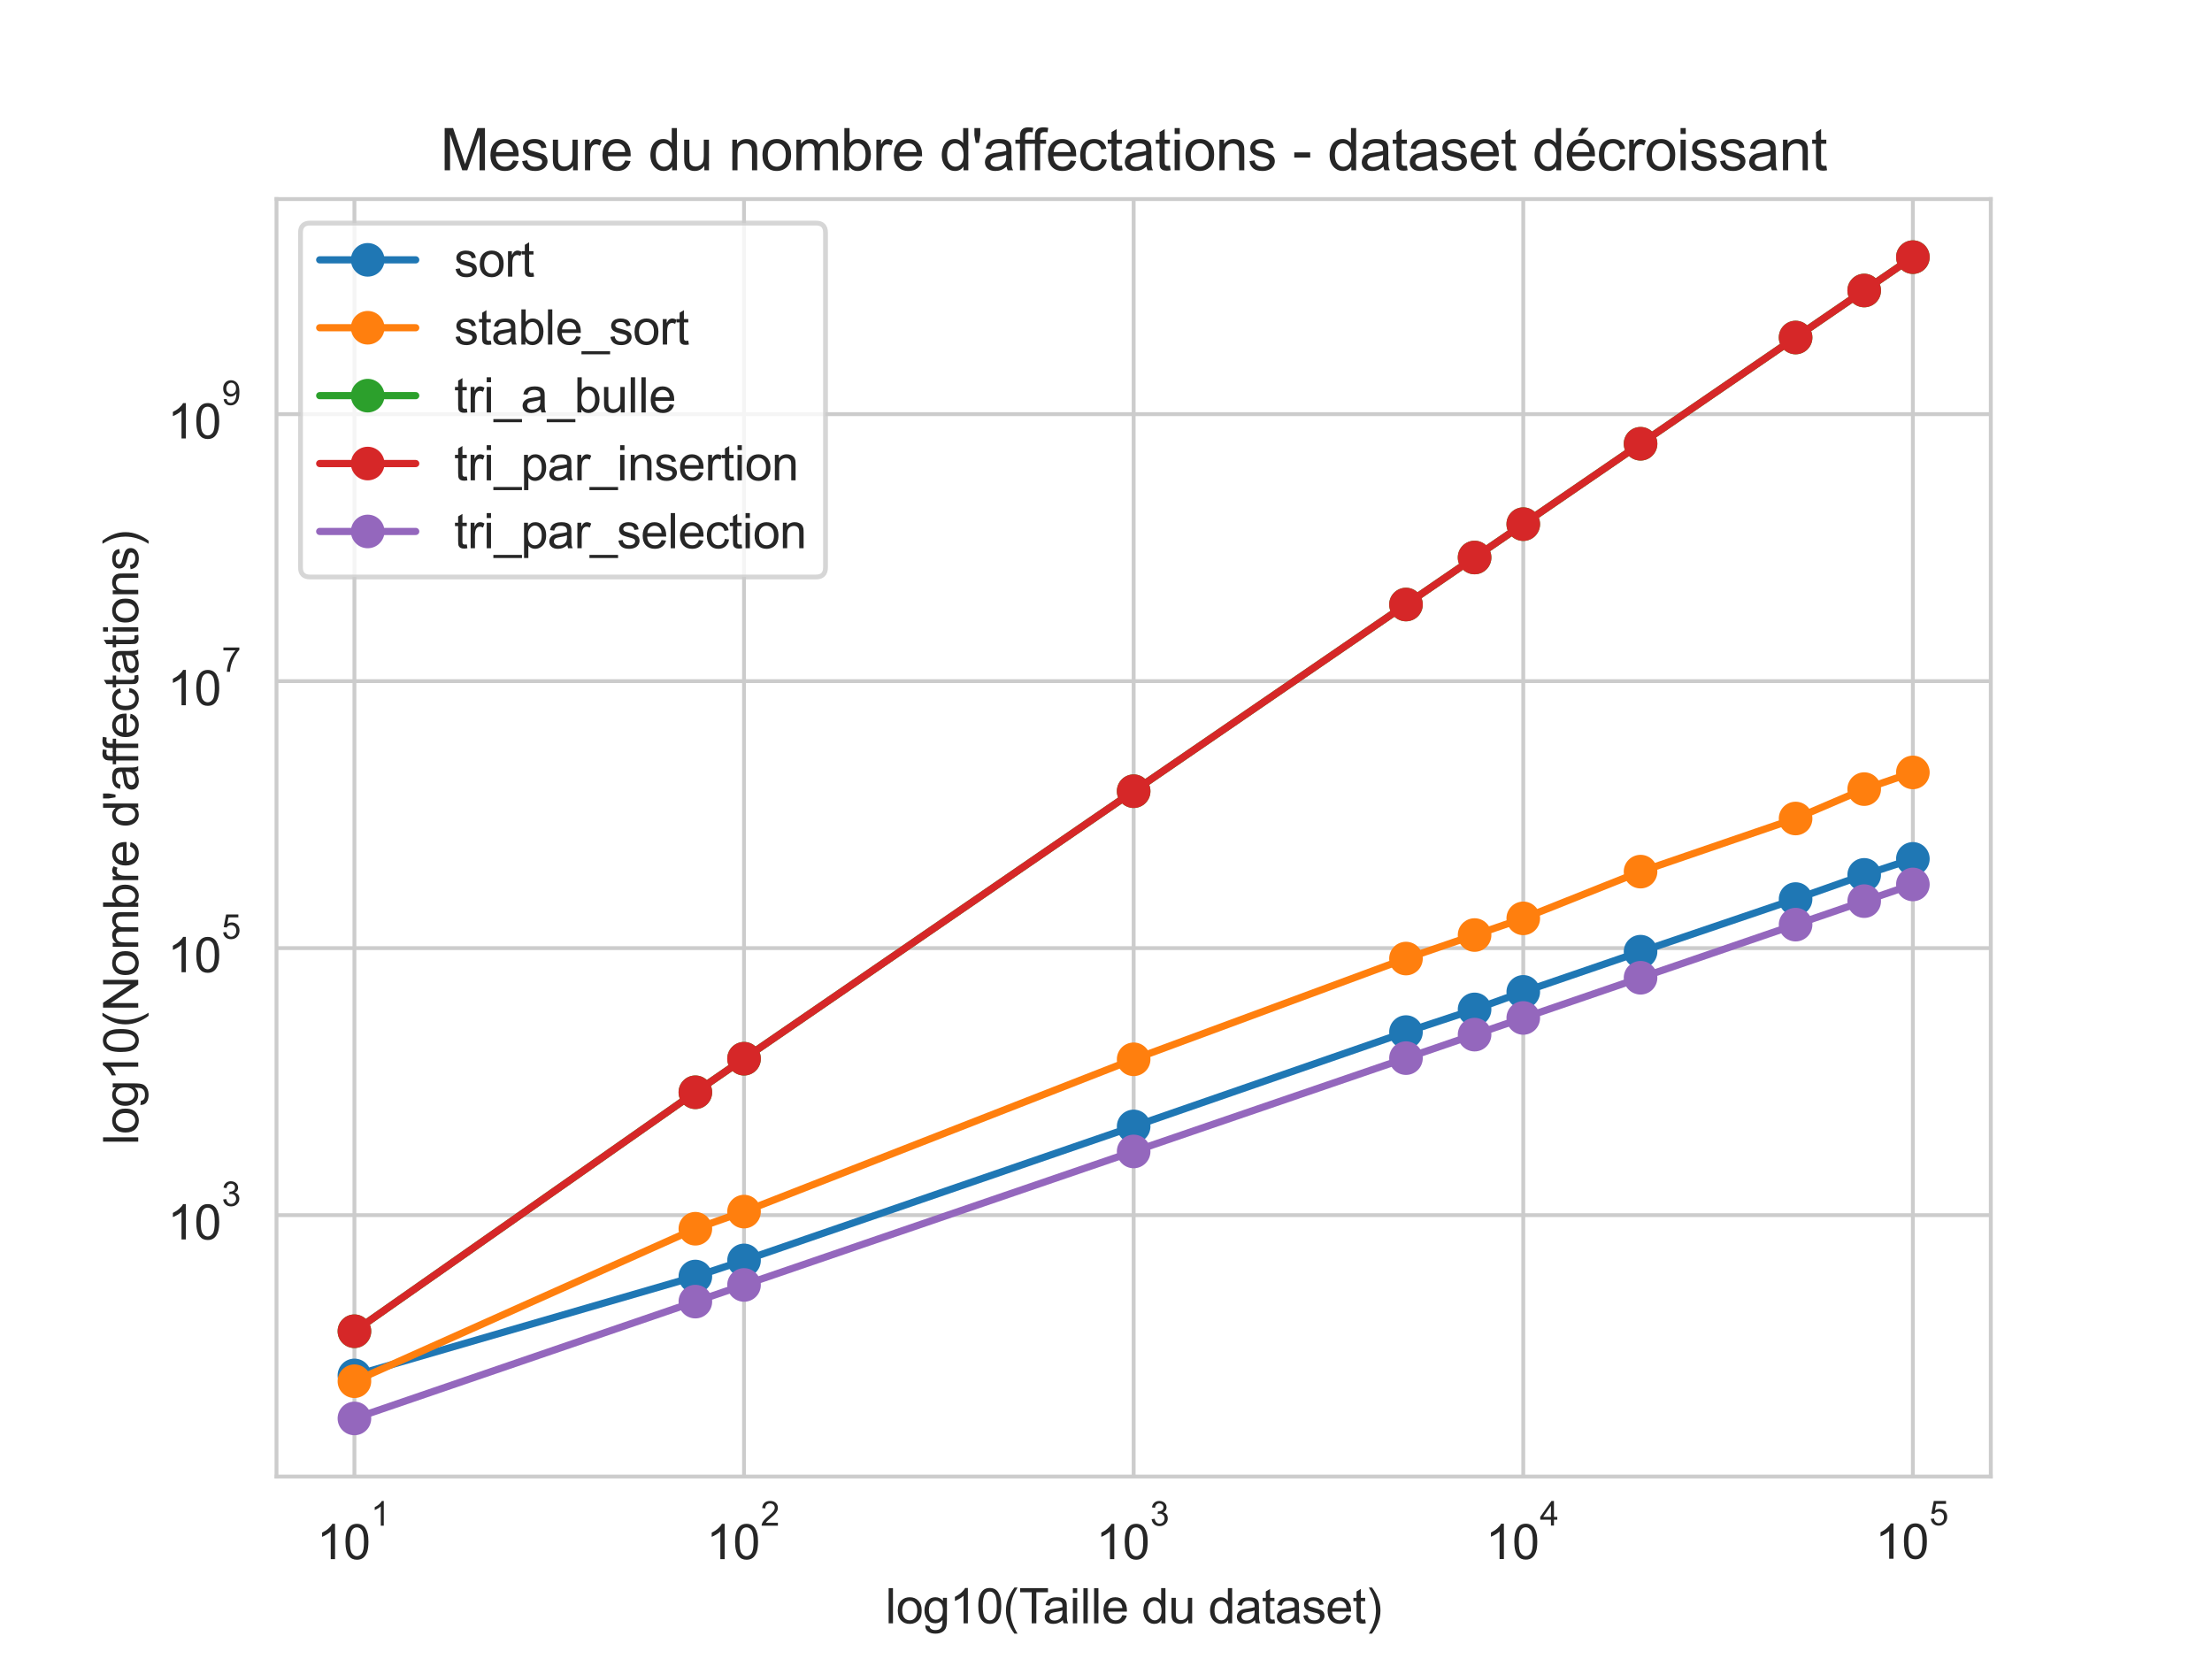 <?xml version="1.0" encoding="utf-8" standalone="no"?>
<!DOCTYPE svg PUBLIC "-//W3C//DTD SVG 1.1//EN"
  "http://www.w3.org/Graphics/SVG/1.1/DTD/svg11.dtd">
<svg xmlns:xlink="http://www.w3.org/1999/xlink" width="460.8pt" height="345.6pt" viewBox="0 0 460.8 345.6" xmlns="http://www.w3.org/2000/svg" version="1.1">
 <defs>
  <style type="text/css">*{stroke-linejoin: round; stroke-linecap: butt}</style>
 </defs>
 <g id="figure_1">
  <g id="patch_1">
   <path d="M 0 345.6 
L 460.8 345.6 
L 460.8 0 
L 0 0 
z
" style="fill: #ffffff"/>
  </g>
  <g id="axes_1">
   <g id="patch_2">
    <path d="M 57.6 307.584 
L 414.72 307.584 
L 414.72 41.472 
L 57.6 41.472 
z
" style="fill: #ffffff"/>
   </g>
   <g id="matplotlib.axis_1">
    <g id="xtick_1">
     <g id="line2d_1">
      <path d="M 73.833 307.584 
L 73.833 41.472 
" clip-path="url(#pe2c6995d49)" style="fill: none; stroke: #cccccc; stroke-width: 0.8; stroke-linecap: round"/>
     </g>
     <g id="text_1">
      <!-- $\mathdefault{10^{1}}$ -->
      <g style="fill: #262626" transform="translate(65.983 324.897)scale(0.1 -0.1)">
       <defs>
        <path id="ArialMT-31" d="M 2384 0 
L 1822 0 
L 1822 3584 
Q 1619 3391 1289 3197 
Q 959 3003 697 2906 
L 697 3450 
Q 1169 3672 1522 3987 
Q 1875 4303 2022 4600 
L 2384 4600 
L 2384 0 
z
" transform="scale(0.016)"/>
        <path id="ArialMT-30" d="M 266 2259 
Q 266 3072 433 3567 
Q 600 4063 929 4331 
Q 1259 4600 1759 4600 
Q 2128 4600 2406 4451 
Q 2684 4303 2865 4023 
Q 3047 3744 3150 3342 
Q 3253 2941 3253 2259 
Q 3253 1453 3087 958 
Q 2922 463 2592 192 
Q 2263 -78 1759 -78 
Q 1097 -78 719 397 
Q 266 969 266 2259 
z
M 844 2259 
Q 844 1131 1108 757 
Q 1372 384 1759 384 
Q 2147 384 2411 759 
Q 2675 1134 2675 2259 
Q 2675 3391 2411 3762 
Q 2147 4134 1753 4134 
Q 1366 4134 1134 3806 
Q 844 3388 844 2259 
z
" transform="scale(0.016)"/>
       </defs>
       <use xlink:href="#ArialMT-31" transform="translate(0 0.994)"/>
       <use xlink:href="#ArialMT-30" transform="translate(55.615 0.994)"/>
       <use xlink:href="#ArialMT-31" transform="translate(112.973 70.688)scale(0.7)"/>
      </g>
     </g>
    </g>
    <g id="xtick_2">
     <g id="line2d_2">
      <path d="M 154.996 307.584 
L 154.996 41.472 
" clip-path="url(#pe2c6995d49)" style="fill: none; stroke: #cccccc; stroke-width: 0.8; stroke-linecap: round"/>
     </g>
     <g id="text_2">
      <!-- $\mathdefault{10^{2}}$ -->
      <g style="fill: #262626" transform="translate(147.146 324.897)scale(0.1 -0.1)">
       <defs>
        <path id="ArialMT-32" d="M 3222 541 
L 3222 0 
L 194 0 
Q 188 203 259 391 
Q 375 700 629 1000 
Q 884 1300 1366 1694 
Q 2113 2306 2375 2664 
Q 2638 3022 2638 3341 
Q 2638 3675 2398 3904 
Q 2159 4134 1775 4134 
Q 1369 4134 1125 3890 
Q 881 3647 878 3216 
L 300 3275 
Q 359 3922 746 4261 
Q 1134 4600 1788 4600 
Q 2447 4600 2831 4234 
Q 3216 3869 3216 3328 
Q 3216 3053 3103 2787 
Q 2991 2522 2730 2228 
Q 2469 1934 1863 1422 
Q 1356 997 1212 845 
Q 1069 694 975 541 
L 3222 541 
z
" transform="scale(0.016)"/>
       </defs>
       <use xlink:href="#ArialMT-31" transform="translate(0 0.994)"/>
       <use xlink:href="#ArialMT-30" transform="translate(55.615 0.994)"/>
       <use xlink:href="#ArialMT-32" transform="translate(112.973 70.688)scale(0.7)"/>
      </g>
     </g>
    </g>
    <g id="xtick_3">
     <g id="line2d_3">
      <path d="M 236.16 307.584 
L 236.16 41.472 
" clip-path="url(#pe2c6995d49)" style="fill: none; stroke: #cccccc; stroke-width: 0.8; stroke-linecap: round"/>
     </g>
     <g id="text_3">
      <!-- $\mathdefault{10^{3}}$ -->
      <g style="fill: #262626" transform="translate(228.31 324.897)scale(0.1 -0.1)">
       <defs>
        <path id="ArialMT-33" d="M 269 1209 
L 831 1284 
Q 928 806 1161 595 
Q 1394 384 1728 384 
Q 2125 384 2398 659 
Q 2672 934 2672 1341 
Q 2672 1728 2419 1979 
Q 2166 2231 1775 2231 
Q 1616 2231 1378 2169 
L 1441 2663 
Q 1497 2656 1531 2656 
Q 1891 2656 2178 2843 
Q 2466 3031 2466 3422 
Q 2466 3731 2256 3934 
Q 2047 4138 1716 4138 
Q 1388 4138 1169 3931 
Q 950 3725 888 3313 
L 325 3413 
Q 428 3978 793 4289 
Q 1159 4600 1703 4600 
Q 2078 4600 2393 4439 
Q 2709 4278 2876 4000 
Q 3044 3722 3044 3409 
Q 3044 3113 2884 2869 
Q 2725 2625 2413 2481 
Q 2819 2388 3044 2092 
Q 3269 1797 3269 1353 
Q 3269 753 2831 336 
Q 2394 -81 1725 -81 
Q 1122 -81 723 278 
Q 325 638 269 1209 
z
" transform="scale(0.016)"/>
       </defs>
       <use xlink:href="#ArialMT-31" transform="translate(0 0.994)"/>
       <use xlink:href="#ArialMT-30" transform="translate(55.615 0.994)"/>
       <use xlink:href="#ArialMT-33" transform="translate(112.973 70.688)scale(0.7)"/>
      </g>
     </g>
    </g>
    <g id="xtick_4">
     <g id="line2d_4">
      <path d="M 317.324 307.584 
L 317.324 41.472 
" clip-path="url(#pe2c6995d49)" style="fill: none; stroke: #cccccc; stroke-width: 0.8; stroke-linecap: round"/>
     </g>
     <g id="text_4">
      <!-- $\mathdefault{10^{4}}$ -->
      <g style="fill: #262626" transform="translate(309.474 324.796)scale(0.1 -0.1)">
       <defs>
        <path id="ArialMT-34" d="M 2069 0 
L 2069 1097 
L 81 1097 
L 81 1613 
L 2172 4581 
L 2631 4581 
L 2631 1613 
L 3250 1613 
L 3250 1097 
L 2631 1097 
L 2631 0 
L 2069 0 
z
M 2069 1613 
L 2069 3678 
L 634 1613 
L 2069 1613 
z
" transform="scale(0.016)"/>
       </defs>
       <use xlink:href="#ArialMT-31" transform="translate(0 0.202)"/>
       <use xlink:href="#ArialMT-30" transform="translate(55.615 0.202)"/>
       <use xlink:href="#ArialMT-34" transform="translate(112.973 69.895)scale(0.7)"/>
      </g>
     </g>
    </g>
    <g id="xtick_5">
     <g id="line2d_5">
      <path d="M 398.487 307.584 
L 398.487 41.472 
" clip-path="url(#pe2c6995d49)" style="fill: none; stroke: #cccccc; stroke-width: 0.8; stroke-linecap: round"/>
     </g>
     <g id="text_5">
      <!-- $\mathdefault{10^{5}}$ -->
      <g style="fill: #262626" transform="translate(390.637 324.796)scale(0.1 -0.1)">
       <defs>
        <path id="ArialMT-35" d="M 266 1200 
L 856 1250 
Q 922 819 1161 601 
Q 1400 384 1738 384 
Q 2144 384 2425 690 
Q 2706 997 2706 1503 
Q 2706 1984 2436 2262 
Q 2166 2541 1728 2541 
Q 1456 2541 1237 2417 
Q 1019 2294 894 2097 
L 366 2166 
L 809 4519 
L 3088 4519 
L 3088 3981 
L 1259 3981 
L 1013 2750 
Q 1425 3038 1878 3038 
Q 2478 3038 2890 2622 
Q 3303 2206 3303 1553 
Q 3303 931 2941 478 
Q 2500 -78 1738 -78 
Q 1113 -78 717 272 
Q 322 622 266 1200 
z
" transform="scale(0.016)"/>
       </defs>
       <use xlink:href="#ArialMT-31" transform="translate(0 0.88)"/>
       <use xlink:href="#ArialMT-30" transform="translate(55.615 0.88)"/>
       <use xlink:href="#ArialMT-35" transform="translate(112.973 70.573)scale(0.7)"/>
      </g>
     </g>
    </g>
    <g id="xtick_6"/>
    <g id="xtick_7"/>
    <g id="xtick_8"/>
    <g id="xtick_9"/>
    <g id="xtick_10"/>
    <g id="xtick_11"/>
    <g id="xtick_12"/>
    <g id="xtick_13"/>
    <g id="xtick_14"/>
    <g id="xtick_15"/>
    <g id="xtick_16"/>
    <g id="xtick_17"/>
    <g id="xtick_18"/>
    <g id="xtick_19"/>
    <g id="xtick_20"/>
    <g id="xtick_21"/>
    <g id="xtick_22"/>
    <g id="xtick_23"/>
    <g id="xtick_24"/>
    <g id="xtick_25"/>
    <g id="xtick_26"/>
    <g id="xtick_27"/>
    <g id="xtick_28"/>
    <g id="xtick_29"/>
    <g id="xtick_30"/>
    <g id="xtick_31"/>
    <g id="xtick_32"/>
    <g id="xtick_33"/>
    <g id="xtick_34"/>
    <g id="xtick_35"/>
    <g id="xtick_36"/>
    <g id="xtick_37"/>
    <g id="xtick_38"/>
    <g id="xtick_39"/>
    <g id="xtick_40"/>
    <g id="text_6">
     <!-- log10(Taille du dataset) -->
     <g style="fill: #262626" transform="translate(184.467 338.164)scale(0.1 -0.1)">
      <defs>
       <path id="ArialMT-6c" d="M 409 0 
L 409 4581 
L 972 4581 
L 972 0 
L 409 0 
z
" transform="scale(0.016)"/>
       <path id="ArialMT-6f" d="M 213 1659 
Q 213 2581 725 3025 
Q 1153 3394 1769 3394 
Q 2453 3394 2887 2945 
Q 3322 2497 3322 1706 
Q 3322 1066 3130 698 
Q 2938 331 2570 128 
Q 2203 -75 1769 -75 
Q 1072 -75 642 372 
Q 213 819 213 1659 
z
M 791 1659 
Q 791 1022 1069 705 
Q 1347 388 1769 388 
Q 2188 388 2466 706 
Q 2744 1025 2744 1678 
Q 2744 2294 2464 2611 
Q 2184 2928 1769 2928 
Q 1347 2928 1069 2612 
Q 791 2297 791 1659 
z
" transform="scale(0.016)"/>
       <path id="ArialMT-67" d="M 319 -275 
L 866 -356 
Q 900 -609 1056 -725 
Q 1266 -881 1628 -881 
Q 2019 -881 2231 -725 
Q 2444 -569 2519 -288 
Q 2563 -116 2559 434 
Q 2191 0 1641 0 
Q 956 0 581 494 
Q 206 988 206 1678 
Q 206 2153 378 2554 
Q 550 2956 876 3175 
Q 1203 3394 1644 3394 
Q 2231 3394 2613 2919 
L 2613 3319 
L 3131 3319 
L 3131 450 
Q 3131 -325 2973 -648 
Q 2816 -972 2473 -1159 
Q 2131 -1347 1631 -1347 
Q 1038 -1347 672 -1080 
Q 306 -813 319 -275 
z
M 784 1719 
Q 784 1066 1043 766 
Q 1303 466 1694 466 
Q 2081 466 2343 764 
Q 2606 1063 2606 1700 
Q 2606 2309 2336 2618 
Q 2066 2928 1684 2928 
Q 1309 2928 1046 2623 
Q 784 2319 784 1719 
z
" transform="scale(0.016)"/>
       <path id="ArialMT-28" d="M 1497 -1347 
Q 1031 -759 709 28 
Q 388 816 388 1659 
Q 388 2403 628 3084 
Q 909 3875 1497 4659 
L 1900 4659 
Q 1522 4009 1400 3731 
Q 1209 3300 1100 2831 
Q 966 2247 966 1656 
Q 966 153 1900 -1347 
L 1497 -1347 
z
" transform="scale(0.016)"/>
       <path id="ArialMT-54" d="M 1659 0 
L 1659 4041 
L 150 4041 
L 150 4581 
L 3781 4581 
L 3781 4041 
L 2266 4041 
L 2266 0 
L 1659 0 
z
" transform="scale(0.016)"/>
       <path id="ArialMT-61" d="M 2588 409 
Q 2275 144 1986 34 
Q 1697 -75 1366 -75 
Q 819 -75 525 192 
Q 231 459 231 875 
Q 231 1119 342 1320 
Q 453 1522 633 1644 
Q 813 1766 1038 1828 
Q 1203 1872 1538 1913 
Q 2219 1994 2541 2106 
Q 2544 2222 2544 2253 
Q 2544 2597 2384 2738 
Q 2169 2928 1744 2928 
Q 1347 2928 1158 2789 
Q 969 2650 878 2297 
L 328 2372 
Q 403 2725 575 2942 
Q 747 3159 1072 3276 
Q 1397 3394 1825 3394 
Q 2250 3394 2515 3294 
Q 2781 3194 2906 3042 
Q 3031 2891 3081 2659 
Q 3109 2516 3109 2141 
L 3109 1391 
Q 3109 606 3145 398 
Q 3181 191 3288 0 
L 2700 0 
Q 2613 175 2588 409 
z
M 2541 1666 
Q 2234 1541 1622 1453 
Q 1275 1403 1131 1340 
Q 988 1278 909 1158 
Q 831 1038 831 891 
Q 831 666 1001 516 
Q 1172 366 1500 366 
Q 1825 366 2078 508 
Q 2331 650 2450 897 
Q 2541 1088 2541 1459 
L 2541 1666 
z
" transform="scale(0.016)"/>
       <path id="ArialMT-69" d="M 425 3934 
L 425 4581 
L 988 4581 
L 988 3934 
L 425 3934 
z
M 425 0 
L 425 3319 
L 988 3319 
L 988 0 
L 425 0 
z
" transform="scale(0.016)"/>
       <path id="ArialMT-65" d="M 2694 1069 
L 3275 997 
Q 3138 488 2766 206 
Q 2394 -75 1816 -75 
Q 1088 -75 661 373 
Q 234 822 234 1631 
Q 234 2469 665 2931 
Q 1097 3394 1784 3394 
Q 2450 3394 2872 2941 
Q 3294 2488 3294 1666 
Q 3294 1616 3291 1516 
L 816 1516 
Q 847 969 1125 678 
Q 1403 388 1819 388 
Q 2128 388 2347 550 
Q 2566 713 2694 1069 
z
M 847 1978 
L 2700 1978 
Q 2663 2397 2488 2606 
Q 2219 2931 1791 2931 
Q 1403 2931 1139 2672 
Q 875 2413 847 1978 
z
" transform="scale(0.016)"/>
       <path id="ArialMT-20" transform="scale(0.016)"/>
       <path id="ArialMT-64" d="M 2575 0 
L 2575 419 
Q 2259 -75 1647 -75 
Q 1250 -75 917 144 
Q 584 363 401 755 
Q 219 1147 219 1656 
Q 219 2153 384 2558 
Q 550 2963 881 3178 
Q 1213 3394 1622 3394 
Q 1922 3394 2156 3267 
Q 2391 3141 2538 2938 
L 2538 4581 
L 3097 4581 
L 3097 0 
L 2575 0 
z
M 797 1656 
Q 797 1019 1065 703 
Q 1334 388 1700 388 
Q 2069 388 2326 689 
Q 2584 991 2584 1609 
Q 2584 2291 2321 2609 
Q 2059 2928 1675 2928 
Q 1300 2928 1048 2622 
Q 797 2316 797 1656 
z
" transform="scale(0.016)"/>
       <path id="ArialMT-75" d="M 2597 0 
L 2597 488 
Q 2209 -75 1544 -75 
Q 1250 -75 995 37 
Q 741 150 617 320 
Q 494 491 444 738 
Q 409 903 409 1263 
L 409 3319 
L 972 3319 
L 972 1478 
Q 972 1038 1006 884 
Q 1059 663 1231 536 
Q 1403 409 1656 409 
Q 1909 409 2131 539 
Q 2353 669 2445 892 
Q 2538 1116 2538 1541 
L 2538 3319 
L 3100 3319 
L 3100 0 
L 2597 0 
z
" transform="scale(0.016)"/>
       <path id="ArialMT-74" d="M 1650 503 
L 1731 6 
Q 1494 -44 1306 -44 
Q 1000 -44 831 53 
Q 663 150 594 308 
Q 525 466 525 972 
L 525 2881 
L 113 2881 
L 113 3319 
L 525 3319 
L 525 4141 
L 1084 4478 
L 1084 3319 
L 1650 3319 
L 1650 2881 
L 1084 2881 
L 1084 941 
Q 1084 700 1114 631 
Q 1144 563 1211 522 
Q 1278 481 1403 481 
Q 1497 481 1650 503 
z
" transform="scale(0.016)"/>
       <path id="ArialMT-73" d="M 197 991 
L 753 1078 
Q 800 744 1014 566 
Q 1228 388 1613 388 
Q 2000 388 2187 545 
Q 2375 703 2375 916 
Q 2375 1106 2209 1216 
Q 2094 1291 1634 1406 
Q 1016 1563 777 1677 
Q 538 1791 414 1992 
Q 291 2194 291 2438 
Q 291 2659 392 2848 
Q 494 3038 669 3163 
Q 800 3259 1026 3326 
Q 1253 3394 1513 3394 
Q 1903 3394 2198 3281 
Q 2494 3169 2634 2976 
Q 2775 2784 2828 2463 
L 2278 2388 
Q 2241 2644 2061 2787 
Q 1881 2931 1553 2931 
Q 1166 2931 1000 2803 
Q 834 2675 834 2503 
Q 834 2394 903 2306 
Q 972 2216 1119 2156 
Q 1203 2125 1616 2013 
Q 2213 1853 2448 1751 
Q 2684 1650 2818 1456 
Q 2953 1263 2953 975 
Q 2953 694 2789 445 
Q 2625 197 2315 61 
Q 2006 -75 1616 -75 
Q 969 -75 630 194 
Q 291 463 197 991 
z
" transform="scale(0.016)"/>
       <path id="ArialMT-29" d="M 791 -1347 
L 388 -1347 
Q 1322 153 1322 1656 
Q 1322 2244 1188 2822 
Q 1081 3291 891 3722 
Q 769 4003 388 4659 
L 791 4659 
Q 1378 3875 1659 3084 
Q 1900 2403 1900 1659 
Q 1900 816 1576 28 
Q 1253 -759 791 -1347 
z
" transform="scale(0.016)"/>
      </defs>
      <use xlink:href="#ArialMT-6c"/>
      <use xlink:href="#ArialMT-6f" x="22.217"/>
      <use xlink:href="#ArialMT-67" x="77.832"/>
      <use xlink:href="#ArialMT-31" x="133.447"/>
      <use xlink:href="#ArialMT-30" x="189.062"/>
      <use xlink:href="#ArialMT-28" x="244.678"/>
      <use xlink:href="#ArialMT-54" x="277.979"/>
      <use xlink:href="#ArialMT-61" x="327.938"/>
      <use xlink:href="#ArialMT-69" x="383.553"/>
      <use xlink:href="#ArialMT-6c" x="405.77"/>
      <use xlink:href="#ArialMT-6c" x="427.986"/>
      <use xlink:href="#ArialMT-65" x="450.203"/>
      <use xlink:href="#ArialMT-20" x="505.818"/>
      <use xlink:href="#ArialMT-64" x="533.602"/>
      <use xlink:href="#ArialMT-75" x="589.217"/>
      <use xlink:href="#ArialMT-20" x="644.832"/>
      <use xlink:href="#ArialMT-64" x="672.615"/>
      <use xlink:href="#ArialMT-61" x="728.23"/>
      <use xlink:href="#ArialMT-74" x="783.846"/>
      <use xlink:href="#ArialMT-61" x="811.629"/>
      <use xlink:href="#ArialMT-73" x="867.244"/>
      <use xlink:href="#ArialMT-65" x="917.244"/>
      <use xlink:href="#ArialMT-74" x="972.859"/>
      <use xlink:href="#ArialMT-29" x="1000.643"/>
     </g>
    </g>
   </g>
   <g id="matplotlib.axis_2">
    <g id="ytick_1">
     <g id="line2d_6">
      <path d="M 57.6 253.136 
L 414.72 253.136 
" clip-path="url(#pe2c6995d49)" style="fill: none; stroke: #cccccc; stroke-width: 0.8; stroke-linecap: round"/>
     </g>
     <g id="text_7">
      <!-- $\mathdefault{10^{3}}$ -->
      <g style="fill: #262626" transform="translate(34.9 258.293)scale(0.1 -0.1)">
       <use xlink:href="#ArialMT-31" transform="translate(0 0.994)"/>
       <use xlink:href="#ArialMT-30" transform="translate(55.615 0.994)"/>
       <use xlink:href="#ArialMT-33" transform="translate(112.973 70.688)scale(0.7)"/>
      </g>
     </g>
    </g>
    <g id="ytick_2">
     <g id="line2d_7">
      <path d="M 57.6 197.516 
L 414.72 197.516 
" clip-path="url(#pe2c6995d49)" style="fill: none; stroke: #cccccc; stroke-width: 0.8; stroke-linecap: round"/>
     </g>
     <g id="text_8">
      <!-- $\mathdefault{10^{5}}$ -->
      <g style="fill: #262626" transform="translate(34.9 202.622)scale(0.1 -0.1)">
       <use xlink:href="#ArialMT-31" transform="translate(0 0.88)"/>
       <use xlink:href="#ArialMT-30" transform="translate(55.615 0.88)"/>
       <use xlink:href="#ArialMT-35" transform="translate(112.973 70.573)scale(0.7)"/>
      </g>
     </g>
    </g>
    <g id="ytick_3">
     <g id="line2d_8">
      <path d="M 57.6 141.896 
L 414.72 141.896 
" clip-path="url(#pe2c6995d49)" style="fill: none; stroke: #cccccc; stroke-width: 0.8; stroke-linecap: round"/>
     </g>
     <g id="text_9">
      <!-- $\mathdefault{10^{7}}$ -->
      <g style="fill: #262626" transform="translate(34.9 147.002)scale(0.1 -0.1)">
       <defs>
        <path id="ArialMT-37" d="M 303 3981 
L 303 4522 
L 3269 4522 
L 3269 4084 
Q 2831 3619 2401 2847 
Q 1972 2075 1738 1259 
Q 1569 684 1522 0 
L 944 0 
Q 953 541 1156 1306 
Q 1359 2072 1739 2783 
Q 2119 3494 2547 3981 
L 303 3981 
z
" transform="scale(0.016)"/>
       </defs>
       <use xlink:href="#ArialMT-31" transform="translate(0 0.847)"/>
       <use xlink:href="#ArialMT-30" transform="translate(55.615 0.847)"/>
       <use xlink:href="#ArialMT-37" transform="translate(112.973 70.541)scale(0.7)"/>
      </g>
     </g>
    </g>
    <g id="ytick_4">
     <g id="line2d_9">
      <path d="M 57.6 86.275 
L 414.72 86.275 
" clip-path="url(#pe2c6995d49)" style="fill: none; stroke: #cccccc; stroke-width: 0.8; stroke-linecap: round"/>
     </g>
     <g id="text_10">
      <!-- $\mathdefault{10^{9}}$ -->
      <g style="fill: #262626" transform="translate(34.9 91.431)scale(0.1 -0.1)">
       <defs>
        <path id="ArialMT-39" d="M 350 1059 
L 891 1109 
Q 959 728 1153 556 
Q 1347 384 1650 384 
Q 1909 384 2104 503 
Q 2300 622 2425 820 
Q 2550 1019 2634 1356 
Q 2719 1694 2719 2044 
Q 2719 2081 2716 2156 
Q 2547 1888 2255 1720 
Q 1963 1553 1622 1553 
Q 1053 1553 659 1965 
Q 266 2378 266 3053 
Q 266 3750 677 4175 
Q 1088 4600 1706 4600 
Q 2153 4600 2523 4359 
Q 2894 4119 3086 3673 
Q 3278 3228 3278 2384 
Q 3278 1506 3087 986 
Q 2897 466 2520 194 
Q 2144 -78 1638 -78 
Q 1100 -78 759 220 
Q 419 519 350 1059 
z
M 2653 3081 
Q 2653 3566 2395 3850 
Q 2138 4134 1775 4134 
Q 1400 4134 1122 3828 
Q 844 3522 844 3034 
Q 844 2597 1108 2323 
Q 1372 2050 1759 2050 
Q 2150 2050 2401 2323 
Q 2653 2597 2653 3081 
z
" transform="scale(0.016)"/>
       </defs>
       <use xlink:href="#ArialMT-31" transform="translate(0 0.994)"/>
       <use xlink:href="#ArialMT-30" transform="translate(55.615 0.994)"/>
       <use xlink:href="#ArialMT-39" transform="translate(112.973 70.688)scale(0.7)"/>
      </g>
     </g>
    </g>
    <g id="text_11">
     <!-- log10(Nombre d'affectations) -->
     <g style="fill: #262626" transform="translate(28.795 238.479)rotate(-90)scale(0.1 -0.1)">
      <defs>
       <path id="ArialMT-4e" d="M 488 0 
L 488 4581 
L 1109 4581 
L 3516 984 
L 3516 4581 
L 4097 4581 
L 4097 0 
L 3475 0 
L 1069 3600 
L 1069 0 
L 488 0 
z
" transform="scale(0.016)"/>
       <path id="ArialMT-6d" d="M 422 0 
L 422 3319 
L 925 3319 
L 925 2853 
Q 1081 3097 1340 3245 
Q 1600 3394 1931 3394 
Q 2300 3394 2536 3241 
Q 2772 3088 2869 2813 
Q 3263 3394 3894 3394 
Q 4388 3394 4653 3120 
Q 4919 2847 4919 2278 
L 4919 0 
L 4359 0 
L 4359 2091 
Q 4359 2428 4304 2576 
Q 4250 2725 4106 2815 
Q 3963 2906 3769 2906 
Q 3419 2906 3187 2673 
Q 2956 2441 2956 1928 
L 2956 0 
L 2394 0 
L 2394 2156 
Q 2394 2531 2256 2718 
Q 2119 2906 1806 2906 
Q 1569 2906 1367 2781 
Q 1166 2656 1075 2415 
Q 984 2175 984 1722 
L 984 0 
L 422 0 
z
" transform="scale(0.016)"/>
       <path id="ArialMT-62" d="M 941 0 
L 419 0 
L 419 4581 
L 981 4581 
L 981 2947 
Q 1338 3394 1891 3394 
Q 2197 3394 2470 3270 
Q 2744 3147 2920 2923 
Q 3097 2700 3197 2384 
Q 3297 2069 3297 1709 
Q 3297 856 2875 390 
Q 2453 -75 1863 -75 
Q 1275 -75 941 416 
L 941 0 
z
M 934 1684 
Q 934 1088 1097 822 
Q 1363 388 1816 388 
Q 2184 388 2453 708 
Q 2722 1028 2722 1663 
Q 2722 2313 2464 2622 
Q 2206 2931 1841 2931 
Q 1472 2931 1203 2611 
Q 934 2291 934 1684 
z
" transform="scale(0.016)"/>
       <path id="ArialMT-72" d="M 416 0 
L 416 3319 
L 922 3319 
L 922 2816 
Q 1116 3169 1280 3281 
Q 1444 3394 1641 3394 
Q 1925 3394 2219 3213 
L 2025 2691 
Q 1819 2813 1613 2813 
Q 1428 2813 1281 2702 
Q 1134 2591 1072 2394 
Q 978 2094 978 1738 
L 978 0 
L 416 0 
z
" transform="scale(0.016)"/>
       <path id="ArialMT-27" d="M 425 2959 
L 281 3816 
L 281 4581 
L 922 4581 
L 922 3816 
L 772 2959 
L 425 2959 
z
" transform="scale(0.016)"/>
       <path id="ArialMT-66" d="M 556 0 
L 556 2881 
L 59 2881 
L 59 3319 
L 556 3319 
L 556 3672 
Q 556 4006 616 4169 
Q 697 4388 901 4523 
Q 1106 4659 1475 4659 
Q 1713 4659 2000 4603 
L 1916 4113 
Q 1741 4144 1584 4144 
Q 1328 4144 1222 4034 
Q 1116 3925 1116 3625 
L 1116 3319 
L 1763 3319 
L 1763 2881 
L 1116 2881 
L 1116 0 
L 556 0 
z
" transform="scale(0.016)"/>
       <path id="ArialMT-63" d="M 2588 1216 
L 3141 1144 
Q 3050 572 2676 248 
Q 2303 -75 1759 -75 
Q 1078 -75 664 370 
Q 250 816 250 1647 
Q 250 2184 428 2587 
Q 606 2991 970 3192 
Q 1334 3394 1763 3394 
Q 2303 3394 2647 3120 
Q 2991 2847 3088 2344 
L 2541 2259 
Q 2463 2594 2264 2762 
Q 2066 2931 1784 2931 
Q 1359 2931 1093 2626 
Q 828 2322 828 1663 
Q 828 994 1084 691 
Q 1341 388 1753 388 
Q 2084 388 2306 591 
Q 2528 794 2588 1216 
z
" transform="scale(0.016)"/>
       <path id="ArialMT-6e" d="M 422 0 
L 422 3319 
L 928 3319 
L 928 2847 
Q 1294 3394 1984 3394 
Q 2284 3394 2536 3286 
Q 2788 3178 2913 3003 
Q 3038 2828 3088 2588 
Q 3119 2431 3119 2041 
L 3119 0 
L 2556 0 
L 2556 2019 
Q 2556 2363 2490 2533 
Q 2425 2703 2258 2804 
Q 2091 2906 1866 2906 
Q 1506 2906 1245 2678 
Q 984 2450 984 1813 
L 984 0 
L 422 0 
z
" transform="scale(0.016)"/>
      </defs>
      <use xlink:href="#ArialMT-6c"/>
      <use xlink:href="#ArialMT-6f" x="22.217"/>
      <use xlink:href="#ArialMT-67" x="77.832"/>
      <use xlink:href="#ArialMT-31" x="133.447"/>
      <use xlink:href="#ArialMT-30" x="189.062"/>
      <use xlink:href="#ArialMT-28" x="244.678"/>
      <use xlink:href="#ArialMT-4e" x="277.979"/>
      <use xlink:href="#ArialMT-6f" x="350.195"/>
      <use xlink:href="#ArialMT-6d" x="405.811"/>
      <use xlink:href="#ArialMT-62" x="489.111"/>
      <use xlink:href="#ArialMT-72" x="544.727"/>
      <use xlink:href="#ArialMT-65" x="578.027"/>
      <use xlink:href="#ArialMT-20" x="633.643"/>
      <use xlink:href="#ArialMT-64" x="661.426"/>
      <use xlink:href="#ArialMT-27" x="717.041"/>
      <use xlink:href="#ArialMT-61" x="736.133"/>
      <use xlink:href="#ArialMT-66" x="791.748"/>
      <use xlink:href="#ArialMT-66" x="817.781"/>
      <use xlink:href="#ArialMT-65" x="845.564"/>
      <use xlink:href="#ArialMT-63" x="901.18"/>
      <use xlink:href="#ArialMT-74" x="951.18"/>
      <use xlink:href="#ArialMT-61" x="978.963"/>
      <use xlink:href="#ArialMT-74" x="1034.578"/>
      <use xlink:href="#ArialMT-69" x="1062.361"/>
      <use xlink:href="#ArialMT-6f" x="1084.578"/>
      <use xlink:href="#ArialMT-6e" x="1140.193"/>
      <use xlink:href="#ArialMT-73" x="1195.809"/>
      <use xlink:href="#ArialMT-29" x="1245.809"/>
     </g>
    </g>
   </g>
   <g id="line2d_10">
    <path d="M 73.833 286.527 
L 144.856 265.92 
L 154.996 262.568 
L 236.16 234.653 
L 292.891 214.999 
L 307.183 210.277 
L 317.324 206.625 
L 341.756 198.252 
L 374.055 187.29 
L 388.347 182.252 
L 398.487 178.918 
" clip-path="url(#pe2c6995d49)" style="fill: none; stroke: #1f77b4; stroke-width: 1.5; stroke-linecap: round"/>
    <defs>
     <path id="me0471b0aa7" d="M 0 3 
C 0.796 3 1.559 2.684 2.121 2.121 
C 2.684 1.559 3 0.796 3 0 
C 3 -0.796 2.684 -1.559 2.121 -2.121 
C 1.559 -2.684 0.796 -3 0 -3 
C -0.796 -3 -1.559 -2.684 -2.121 -2.121 
C -2.684 -1.559 -3 -0.796 -3 0 
C -3 0.796 -2.684 1.559 -2.121 2.121 
C -1.559 2.684 -0.796 3 0 3 
z
" style="stroke: #1f77b4"/>
    </defs>
    <g clip-path="url(#pe2c6995d49)">
     <use xlink:href="#me0471b0aa7" x="73.833" y="286.527" style="fill: #1f77b4; stroke: #1f77b4"/>
     <use xlink:href="#me0471b0aa7" x="144.856" y="265.92" style="fill: #1f77b4; stroke: #1f77b4"/>
     <use xlink:href="#me0471b0aa7" x="154.996" y="262.568" style="fill: #1f77b4; stroke: #1f77b4"/>
     <use xlink:href="#me0471b0aa7" x="236.16" y="234.653" style="fill: #1f77b4; stroke: #1f77b4"/>
     <use xlink:href="#me0471b0aa7" x="292.891" y="214.999" style="fill: #1f77b4; stroke: #1f77b4"/>
     <use xlink:href="#me0471b0aa7" x="307.183" y="210.277" style="fill: #1f77b4; stroke: #1f77b4"/>
     <use xlink:href="#me0471b0aa7" x="317.324" y="206.625" style="fill: #1f77b4; stroke: #1f77b4"/>
     <use xlink:href="#me0471b0aa7" x="341.756" y="198.252" style="fill: #1f77b4; stroke: #1f77b4"/>
     <use xlink:href="#me0471b0aa7" x="374.055" y="187.29" style="fill: #1f77b4; stroke: #1f77b4"/>
     <use xlink:href="#me0471b0aa7" x="388.347" y="182.252" style="fill: #1f77b4; stroke: #1f77b4"/>
     <use xlink:href="#me0471b0aa7" x="398.487" y="178.918" style="fill: #1f77b4; stroke: #1f77b4"/>
    </g>
   </g>
   <g id="line2d_11">
    <path d="M 73.833 287.736 
L 144.856 255.968 
L 154.996 252.399 
L 236.16 220.672 
L 292.891 199.685 
L 307.183 194.787 
L 317.324 191.313 
L 341.756 181.576 
L 374.055 170.509 
L 388.347 164.385 
L 398.487 160.91 
" clip-path="url(#pe2c6995d49)" style="fill: none; stroke: #ff7f0e; stroke-width: 1.5; stroke-linecap: round"/>
    <defs>
     <path id="m3b9aa0cf39" d="M 0 3 
C 0.796 3 1.559 2.684 2.121 2.121 
C 2.684 1.559 3 0.796 3 0 
C 3 -0.796 2.684 -1.559 2.121 -2.121 
C 1.559 -2.684 0.796 -3 0 -3 
C -0.796 -3 -1.559 -2.684 -2.121 -2.121 
C -2.684 -1.559 -3 -0.796 -3 0 
C -3 0.796 -2.684 1.559 -2.121 2.121 
C -1.559 2.684 -0.796 3 0 3 
z
" style="stroke: #ff7f0e"/>
    </defs>
    <g clip-path="url(#pe2c6995d49)">
     <use xlink:href="#m3b9aa0cf39" x="73.833" y="287.736" style="fill: #ff7f0e; stroke: #ff7f0e"/>
     <use xlink:href="#m3b9aa0cf39" x="144.856" y="255.968" style="fill: #ff7f0e; stroke: #ff7f0e"/>
     <use xlink:href="#m3b9aa0cf39" x="154.996" y="252.399" style="fill: #ff7f0e; stroke: #ff7f0e"/>
     <use xlink:href="#m3b9aa0cf39" x="236.16" y="220.672" style="fill: #ff7f0e; stroke: #ff7f0e"/>
     <use xlink:href="#m3b9aa0cf39" x="292.891" y="199.685" style="fill: #ff7f0e; stroke: #ff7f0e"/>
     <use xlink:href="#m3b9aa0cf39" x="307.183" y="194.787" style="fill: #ff7f0e; stroke: #ff7f0e"/>
     <use xlink:href="#m3b9aa0cf39" x="317.324" y="191.313" style="fill: #ff7f0e; stroke: #ff7f0e"/>
     <use xlink:href="#m3b9aa0cf39" x="341.756" y="181.576" style="fill: #ff7f0e; stroke: #ff7f0e"/>
     <use xlink:href="#m3b9aa0cf39" x="374.055" y="170.509" style="fill: #ff7f0e; stroke: #ff7f0e"/>
     <use xlink:href="#m3b9aa0cf39" x="388.347" y="164.385" style="fill: #ff7f0e; stroke: #ff7f0e"/>
     <use xlink:href="#m3b9aa0cf39" x="398.487" y="160.91" style="fill: #ff7f0e; stroke: #ff7f0e"/>
    </g>
   </g>
   <g id="line2d_12">
    <path d="M 73.833 277.322 
L 144.856 227.54 
L 154.996 220.55 
L 236.16 164.821 
L 292.891 125.934 
L 307.183 116.139 
L 317.324 109.189 
L 341.756 92.445 
L 374.055 70.312 
L 388.347 60.517 
L 398.487 53.568 
" clip-path="url(#pe2c6995d49)" style="fill: none; stroke: #2ca02c; stroke-width: 1.5; stroke-linecap: round"/>
    <defs>
     <path id="mc10f283326" d="M 0 3 
C 0.796 3 1.559 2.684 2.121 2.121 
C 2.684 1.559 3 0.796 3 0 
C 3 -0.796 2.684 -1.559 2.121 -2.121 
C 1.559 -2.684 0.796 -3 0 -3 
C -0.796 -3 -1.559 -2.684 -2.121 -2.121 
C -2.684 -1.559 -3 -0.796 -3 0 
C -3 0.796 -2.684 1.559 -2.121 2.121 
C -1.559 2.684 -0.796 3 0 3 
z
" style="stroke: #2ca02c"/>
    </defs>
    <g clip-path="url(#pe2c6995d49)">
     <use xlink:href="#mc10f283326" x="73.833" y="277.322" style="fill: #2ca02c; stroke: #2ca02c"/>
     <use xlink:href="#mc10f283326" x="144.856" y="227.54" style="fill: #2ca02c; stroke: #2ca02c"/>
     <use xlink:href="#mc10f283326" x="154.996" y="220.55" style="fill: #2ca02c; stroke: #2ca02c"/>
     <use xlink:href="#mc10f283326" x="236.16" y="164.821" style="fill: #2ca02c; stroke: #2ca02c"/>
     <use xlink:href="#mc10f283326" x="292.891" y="125.934" style="fill: #2ca02c; stroke: #2ca02c"/>
     <use xlink:href="#mc10f283326" x="307.183" y="116.139" style="fill: #2ca02c; stroke: #2ca02c"/>
     <use xlink:href="#mc10f283326" x="317.324" y="109.189" style="fill: #2ca02c; stroke: #2ca02c"/>
     <use xlink:href="#mc10f283326" x="341.756" y="92.445" style="fill: #2ca02c; stroke: #2ca02c"/>
     <use xlink:href="#mc10f283326" x="374.055" y="70.312" style="fill: #2ca02c; stroke: #2ca02c"/>
     <use xlink:href="#mc10f283326" x="388.347" y="60.517" style="fill: #2ca02c; stroke: #2ca02c"/>
     <use xlink:href="#mc10f283326" x="398.487" y="53.568" style="fill: #2ca02c; stroke: #2ca02c"/>
    </g>
   </g>
   <g id="line2d_13">
    <path d="M 73.833 277.322 
L 144.856 227.54 
L 154.996 220.55 
L 236.16 164.821 
L 292.891 125.934 
L 307.183 116.139 
L 317.324 109.189 
L 341.756 92.445 
L 374.055 70.312 
L 388.347 60.517 
L 398.487 53.568 
" clip-path="url(#pe2c6995d49)" style="fill: none; stroke: #d62728; stroke-width: 1.5; stroke-linecap: round"/>
    <defs>
     <path id="m32c747c6f1" d="M 0 3 
C 0.796 3 1.559 2.684 2.121 2.121 
C 2.684 1.559 3 0.796 3 0 
C 3 -0.796 2.684 -1.559 2.121 -2.121 
C 1.559 -2.684 0.796 -3 0 -3 
C -0.796 -3 -1.559 -2.684 -2.121 -2.121 
C -2.684 -1.559 -3 -0.796 -3 0 
C -3 0.796 -2.684 1.559 -2.121 2.121 
C -1.559 2.684 -0.796 3 0 3 
z
" style="stroke: #d62728"/>
    </defs>
    <g clip-path="url(#pe2c6995d49)">
     <use xlink:href="#m32c747c6f1" x="73.833" y="277.322" style="fill: #d62728; stroke: #d62728"/>
     <use xlink:href="#m32c747c6f1" x="144.856" y="227.54" style="fill: #d62728; stroke: #d62728"/>
     <use xlink:href="#m32c747c6f1" x="154.996" y="220.55" style="fill: #d62728; stroke: #d62728"/>
     <use xlink:href="#m32c747c6f1" x="236.16" y="164.821" style="fill: #d62728; stroke: #d62728"/>
     <use xlink:href="#m32c747c6f1" x="292.891" y="125.934" style="fill: #d62728; stroke: #d62728"/>
     <use xlink:href="#m32c747c6f1" x="307.183" y="116.139" style="fill: #d62728; stroke: #d62728"/>
     <use xlink:href="#m32c747c6f1" x="317.324" y="109.189" style="fill: #d62728; stroke: #d62728"/>
     <use xlink:href="#m32c747c6f1" x="341.756" y="92.445" style="fill: #d62728; stroke: #d62728"/>
     <use xlink:href="#m32c747c6f1" x="374.055" y="70.312" style="fill: #d62728; stroke: #d62728"/>
     <use xlink:href="#m32c747c6f1" x="388.347" y="60.517" style="fill: #d62728; stroke: #d62728"/>
     <use xlink:href="#m32c747c6f1" x="398.487" y="53.568" style="fill: #d62728; stroke: #d62728"/>
    </g>
   </g>
   <g id="line2d_14">
    <path d="M 73.833 295.488 
L 144.856 271.152 
L 154.996 267.678 
L 236.16 239.868 
L 292.891 220.429 
L 307.183 215.532 
L 317.324 212.057 
L 341.756 203.686 
L 374.055 192.619 
L 388.347 187.722 
L 398.487 184.247 
" clip-path="url(#pe2c6995d49)" style="fill: none; stroke: #9467bd; stroke-width: 1.5; stroke-linecap: round"/>
    <defs>
     <path id="m50674fabe9" d="M 0 3 
C 0.796 3 1.559 2.684 2.121 2.121 
C 2.684 1.559 3 0.796 3 0 
C 3 -0.796 2.684 -1.559 2.121 -2.121 
C 1.559 -2.684 0.796 -3 0 -3 
C -0.796 -3 -1.559 -2.684 -2.121 -2.121 
C -2.684 -1.559 -3 -0.796 -3 0 
C -3 0.796 -2.684 1.559 -2.121 2.121 
C -1.559 2.684 -0.796 3 0 3 
z
" style="stroke: #9467bd"/>
    </defs>
    <g clip-path="url(#pe2c6995d49)">
     <use xlink:href="#m50674fabe9" x="73.833" y="295.488" style="fill: #9467bd; stroke: #9467bd"/>
     <use xlink:href="#m50674fabe9" x="144.856" y="271.152" style="fill: #9467bd; stroke: #9467bd"/>
     <use xlink:href="#m50674fabe9" x="154.996" y="267.678" style="fill: #9467bd; stroke: #9467bd"/>
     <use xlink:href="#m50674fabe9" x="236.16" y="239.868" style="fill: #9467bd; stroke: #9467bd"/>
     <use xlink:href="#m50674fabe9" x="292.891" y="220.429" style="fill: #9467bd; stroke: #9467bd"/>
     <use xlink:href="#m50674fabe9" x="307.183" y="215.532" style="fill: #9467bd; stroke: #9467bd"/>
     <use xlink:href="#m50674fabe9" x="317.324" y="212.057" style="fill: #9467bd; stroke: #9467bd"/>
     <use xlink:href="#m50674fabe9" x="341.756" y="203.686" style="fill: #9467bd; stroke: #9467bd"/>
     <use xlink:href="#m50674fabe9" x="374.055" y="192.619" style="fill: #9467bd; stroke: #9467bd"/>
     <use xlink:href="#m50674fabe9" x="388.347" y="187.722" style="fill: #9467bd; stroke: #9467bd"/>
     <use xlink:href="#m50674fabe9" x="398.487" y="184.247" style="fill: #9467bd; stroke: #9467bd"/>
    </g>
   </g>
   <g id="patch_3">
    <path d="M 57.6 307.584 
L 57.6 41.472 
" style="fill: none; stroke: #cccccc; stroke-width: 0.8; stroke-linejoin: miter; stroke-linecap: square"/>
   </g>
   <g id="patch_4">
    <path d="M 414.72 307.584 
L 414.72 41.472 
" style="fill: none; stroke: #cccccc; stroke-width: 0.8; stroke-linejoin: miter; stroke-linecap: square"/>
   </g>
   <g id="patch_5">
    <path d="M 57.6 307.584 
L 414.72 307.584 
" style="fill: none; stroke: #cccccc; stroke-width: 0.8; stroke-linejoin: miter; stroke-linecap: square"/>
   </g>
   <g id="patch_6">
    <path d="M 57.6 41.472 
L 414.72 41.472 
" style="fill: none; stroke: #cccccc; stroke-width: 0.8; stroke-linejoin: miter; stroke-linecap: square"/>
   </g>
   <g id="text_12">
    <!-- Mesure du nombre d'affectations - dataset décroissant -->
    <g style="fill: #262626" transform="translate(91.719 35.472)scale(0.12 -0.12)">
     <defs>
      <path id="ArialMT-4d" d="M 475 0 
L 475 4581 
L 1388 4581 
L 2472 1338 
Q 2622 884 2691 659 
Q 2769 909 2934 1394 
L 4031 4581 
L 4847 4581 
L 4847 0 
L 4263 0 
L 4263 3834 
L 2931 0 
L 2384 0 
L 1059 3900 
L 1059 0 
L 475 0 
z
" transform="scale(0.016)"/>
      <path id="ArialMT-2d" d="M 203 1375 
L 203 1941 
L 1931 1941 
L 1931 1375 
L 203 1375 
z
" transform="scale(0.016)"/>
      <path id="ArialMT-e9" d="M 2694 1069 
L 3275 997 
Q 3138 488 2766 206 
Q 2394 -75 1816 -75 
Q 1088 -75 661 373 
Q 234 822 234 1631 
Q 234 2469 665 2931 
Q 1097 3394 1784 3394 
Q 2450 3394 2872 2941 
Q 3294 2488 3294 1666 
Q 3294 1616 3291 1516 
L 816 1516 
Q 847 969 1125 678 
Q 1403 388 1819 388 
Q 2128 388 2347 550 
Q 2566 713 2694 1069 
z
M 847 1978 
L 2700 1978 
Q 2663 2397 2488 2606 
Q 2219 2931 1791 2931 
Q 1403 2931 1139 2672 
Q 875 2413 847 1978 
z
M 1453 3731 
L 1869 4606 
L 2606 4606 
L 1919 3731 
L 1453 3731 
z
" transform="scale(0.016)"/>
     </defs>
     <use xlink:href="#ArialMT-4d"/>
     <use xlink:href="#ArialMT-65" x="83.301"/>
     <use xlink:href="#ArialMT-73" x="138.916"/>
     <use xlink:href="#ArialMT-75" x="188.916"/>
     <use xlink:href="#ArialMT-72" x="244.531"/>
     <use xlink:href="#ArialMT-65" x="277.832"/>
     <use xlink:href="#ArialMT-20" x="333.447"/>
     <use xlink:href="#ArialMT-64" x="361.23"/>
     <use xlink:href="#ArialMT-75" x="416.846"/>
     <use xlink:href="#ArialMT-20" x="472.461"/>
     <use xlink:href="#ArialMT-6e" x="500.244"/>
     <use xlink:href="#ArialMT-6f" x="555.859"/>
     <use xlink:href="#ArialMT-6d" x="611.475"/>
     <use xlink:href="#ArialMT-62" x="694.775"/>
     <use xlink:href="#ArialMT-72" x="750.391"/>
     <use xlink:href="#ArialMT-65" x="783.691"/>
     <use xlink:href="#ArialMT-20" x="839.307"/>
     <use xlink:href="#ArialMT-64" x="867.09"/>
     <use xlink:href="#ArialMT-27" x="922.705"/>
     <use xlink:href="#ArialMT-61" x="941.797"/>
     <use xlink:href="#ArialMT-66" x="997.412"/>
     <use xlink:href="#ArialMT-66" x="1023.445"/>
     <use xlink:href="#ArialMT-65" x="1051.229"/>
     <use xlink:href="#ArialMT-63" x="1106.844"/>
     <use xlink:href="#ArialMT-74" x="1156.844"/>
     <use xlink:href="#ArialMT-61" x="1184.627"/>
     <use xlink:href="#ArialMT-74" x="1240.242"/>
     <use xlink:href="#ArialMT-69" x="1268.025"/>
     <use xlink:href="#ArialMT-6f" x="1290.242"/>
     <use xlink:href="#ArialMT-6e" x="1345.857"/>
     <use xlink:href="#ArialMT-73" x="1401.473"/>
     <use xlink:href="#ArialMT-20" x="1451.473"/>
     <use xlink:href="#ArialMT-2d" x="1479.256"/>
     <use xlink:href="#ArialMT-20" x="1512.557"/>
     <use xlink:href="#ArialMT-64" x="1540.34"/>
     <use xlink:href="#ArialMT-61" x="1595.955"/>
     <use xlink:href="#ArialMT-74" x="1651.57"/>
     <use xlink:href="#ArialMT-61" x="1679.354"/>
     <use xlink:href="#ArialMT-73" x="1734.969"/>
     <use xlink:href="#ArialMT-65" x="1784.969"/>
     <use xlink:href="#ArialMT-74" x="1840.584"/>
     <use xlink:href="#ArialMT-20" x="1868.367"/>
     <use xlink:href="#ArialMT-64" x="1896.15"/>
     <use xlink:href="#ArialMT-e9" x="1951.766"/>
     <use xlink:href="#ArialMT-63" x="2007.381"/>
     <use xlink:href="#ArialMT-72" x="2057.381"/>
     <use xlink:href="#ArialMT-6f" x="2090.682"/>
     <use xlink:href="#ArialMT-69" x="2146.297"/>
     <use xlink:href="#ArialMT-73" x="2168.514"/>
     <use xlink:href="#ArialMT-73" x="2218.514"/>
     <use xlink:href="#ArialMT-61" x="2268.514"/>
     <use xlink:href="#ArialMT-6e" x="2324.129"/>
     <use xlink:href="#ArialMT-74" x="2379.744"/>
    </g>
   </g>
   <g id="legend_1">
    <g id="patch_7">
     <path d="M 64.6 120.199 
L 169.969 120.199 
Q 171.969 120.199 171.969 118.199 
L 171.969 48.472 
Q 171.969 46.472 169.969 46.472 
L 64.6 46.472 
Q 62.6 46.472 62.6 48.472 
L 62.6 118.199 
Q 62.6 120.199 64.6 120.199 
z
" style="fill: #ffffff; opacity: 0.8; stroke: #cccccc; stroke-linejoin: miter"/>
    </g>
    <g id="line2d_15">
     <path d="M 66.6 54.13 
L 76.6 54.13 
L 86.6 54.13 
" style="fill: none; stroke: #1f77b4; stroke-width: 1.5; stroke-linecap: round"/>
     <g>
      <use xlink:href="#me0471b0aa7" x="76.6" y="54.13" style="fill: #1f77b4; stroke: #1f77b4"/>
     </g>
    </g>
    <g id="text_13">
     <!-- sort -->
     <g style="fill: #262626" transform="translate(94.6 57.63)scale(0.1 -0.1)">
      <use xlink:href="#ArialMT-73"/>
      <use xlink:href="#ArialMT-6f" x="50"/>
      <use xlink:href="#ArialMT-72" x="105.615"/>
      <use xlink:href="#ArialMT-74" x="138.916"/>
     </g>
    </g>
    <g id="line2d_16">
     <path d="M 66.6 68.275 
L 76.6 68.275 
L 86.6 68.275 
" style="fill: none; stroke: #ff7f0e; stroke-width: 1.5; stroke-linecap: round"/>
     <g>
      <use xlink:href="#m3b9aa0cf39" x="76.6" y="68.275" style="fill: #ff7f0e; stroke: #ff7f0e"/>
     </g>
    </g>
    <g id="text_14">
     <!-- stable_sort -->
     <g style="fill: #262626" transform="translate(94.6 71.775)scale(0.1 -0.1)">
      <defs>
       <path id="ArialMT-5f" d="M -97 -1272 
L -97 -866 
L 3631 -866 
L 3631 -1272 
L -97 -1272 
z
" transform="scale(0.016)"/>
      </defs>
      <use xlink:href="#ArialMT-73"/>
      <use xlink:href="#ArialMT-74" x="50"/>
      <use xlink:href="#ArialMT-61" x="77.783"/>
      <use xlink:href="#ArialMT-62" x="133.398"/>
      <use xlink:href="#ArialMT-6c" x="189.014"/>
      <use xlink:href="#ArialMT-65" x="211.23"/>
      <use xlink:href="#ArialMT-5f" x="266.846"/>
      <use xlink:href="#ArialMT-73" x="322.461"/>
      <use xlink:href="#ArialMT-6f" x="372.461"/>
      <use xlink:href="#ArialMT-72" x="428.076"/>
      <use xlink:href="#ArialMT-74" x="461.377"/>
     </g>
    </g>
    <g id="line2d_17">
     <path d="M 66.6 82.42 
L 76.6 82.42 
L 86.6 82.42 
" style="fill: none; stroke: #2ca02c; stroke-width: 1.5; stroke-linecap: round"/>
     <g>
      <use xlink:href="#mc10f283326" x="76.6" y="82.42" style="fill: #2ca02c; stroke: #2ca02c"/>
     </g>
    </g>
    <g id="text_15">
     <!-- tri_a_bulle -->
     <g style="fill: #262626" transform="translate(94.6 85.92)scale(0.1 -0.1)">
      <use xlink:href="#ArialMT-74"/>
      <use xlink:href="#ArialMT-72" x="27.783"/>
      <use xlink:href="#ArialMT-69" x="61.084"/>
      <use xlink:href="#ArialMT-5f" x="83.301"/>
      <use xlink:href="#ArialMT-61" x="138.916"/>
      <use xlink:href="#ArialMT-5f" x="194.531"/>
      <use xlink:href="#ArialMT-62" x="250.146"/>
      <use xlink:href="#ArialMT-75" x="305.762"/>
      <use xlink:href="#ArialMT-6c" x="361.377"/>
      <use xlink:href="#ArialMT-6c" x="383.594"/>
      <use xlink:href="#ArialMT-65" x="405.811"/>
     </g>
    </g>
    <g id="line2d_18">
     <path d="M 66.6 96.566 
L 76.6 96.566 
L 86.6 96.566 
" style="fill: none; stroke: #d62728; stroke-width: 1.5; stroke-linecap: round"/>
     <g>
      <use xlink:href="#m32c747c6f1" x="76.6" y="96.566" style="fill: #d62728; stroke: #d62728"/>
     </g>
    </g>
    <g id="text_16">
     <!-- tri_par_insertion -->
     <g style="fill: #262626" transform="translate(94.6 100.066)scale(0.1 -0.1)">
      <defs>
       <path id="ArialMT-70" d="M 422 -1272 
L 422 3319 
L 934 3319 
L 934 2888 
Q 1116 3141 1344 3267 
Q 1572 3394 1897 3394 
Q 2322 3394 2647 3175 
Q 2972 2956 3137 2557 
Q 3303 2159 3303 1684 
Q 3303 1175 3120 767 
Q 2938 359 2589 142 
Q 2241 -75 1856 -75 
Q 1575 -75 1351 44 
Q 1128 163 984 344 
L 984 -1272 
L 422 -1272 
z
M 931 1641 
Q 931 1000 1190 694 
Q 1450 388 1819 388 
Q 2194 388 2461 705 
Q 2728 1022 2728 1688 
Q 2728 2322 2467 2637 
Q 2206 2953 1844 2953 
Q 1484 2953 1207 2617 
Q 931 2281 931 1641 
z
" transform="scale(0.016)"/>
      </defs>
      <use xlink:href="#ArialMT-74"/>
      <use xlink:href="#ArialMT-72" x="27.783"/>
      <use xlink:href="#ArialMT-69" x="61.084"/>
      <use xlink:href="#ArialMT-5f" x="83.301"/>
      <use xlink:href="#ArialMT-70" x="138.916"/>
      <use xlink:href="#ArialMT-61" x="194.531"/>
      <use xlink:href="#ArialMT-72" x="250.146"/>
      <use xlink:href="#ArialMT-5f" x="283.447"/>
      <use xlink:href="#ArialMT-69" x="339.062"/>
      <use xlink:href="#ArialMT-6e" x="361.279"/>
      <use xlink:href="#ArialMT-73" x="416.895"/>
      <use xlink:href="#ArialMT-65" x="466.895"/>
      <use xlink:href="#ArialMT-72" x="522.51"/>
      <use xlink:href="#ArialMT-74" x="555.811"/>
      <use xlink:href="#ArialMT-69" x="583.594"/>
      <use xlink:href="#ArialMT-6f" x="605.811"/>
      <use xlink:href="#ArialMT-6e" x="661.426"/>
     </g>
    </g>
    <g id="line2d_19">
     <path d="M 66.6 110.711 
L 76.6 110.711 
L 86.6 110.711 
" style="fill: none; stroke: #9467bd; stroke-width: 1.5; stroke-linecap: round"/>
     <g>
      <use xlink:href="#m50674fabe9" x="76.6" y="110.711" style="fill: #9467bd; stroke: #9467bd"/>
     </g>
    </g>
    <g id="text_17">
     <!-- tri_par_selection -->
     <g style="fill: #262626" transform="translate(94.6 114.211)scale(0.1 -0.1)">
      <use xlink:href="#ArialMT-74"/>
      <use xlink:href="#ArialMT-72" x="27.783"/>
      <use xlink:href="#ArialMT-69" x="61.084"/>
      <use xlink:href="#ArialMT-5f" x="83.301"/>
      <use xlink:href="#ArialMT-70" x="138.916"/>
      <use xlink:href="#ArialMT-61" x="194.531"/>
      <use xlink:href="#ArialMT-72" x="250.146"/>
      <use xlink:href="#ArialMT-5f" x="283.447"/>
      <use xlink:href="#ArialMT-73" x="339.062"/>
      <use xlink:href="#ArialMT-65" x="389.062"/>
      <use xlink:href="#ArialMT-6c" x="444.678"/>
      <use xlink:href="#ArialMT-65" x="466.895"/>
      <use xlink:href="#ArialMT-63" x="522.51"/>
      <use xlink:href="#ArialMT-74" x="572.51"/>
      <use xlink:href="#ArialMT-69" x="600.293"/>
      <use xlink:href="#ArialMT-6f" x="622.51"/>
      <use xlink:href="#ArialMT-6e" x="678.125"/>
     </g>
    </g>
   </g>
  </g>
 </g>
 <defs>
  <clipPath id="pe2c6995d49">
   <rect x="57.6" y="41.472" width="357.12" height="266.112"/>
  </clipPath>
 </defs>
</svg>
